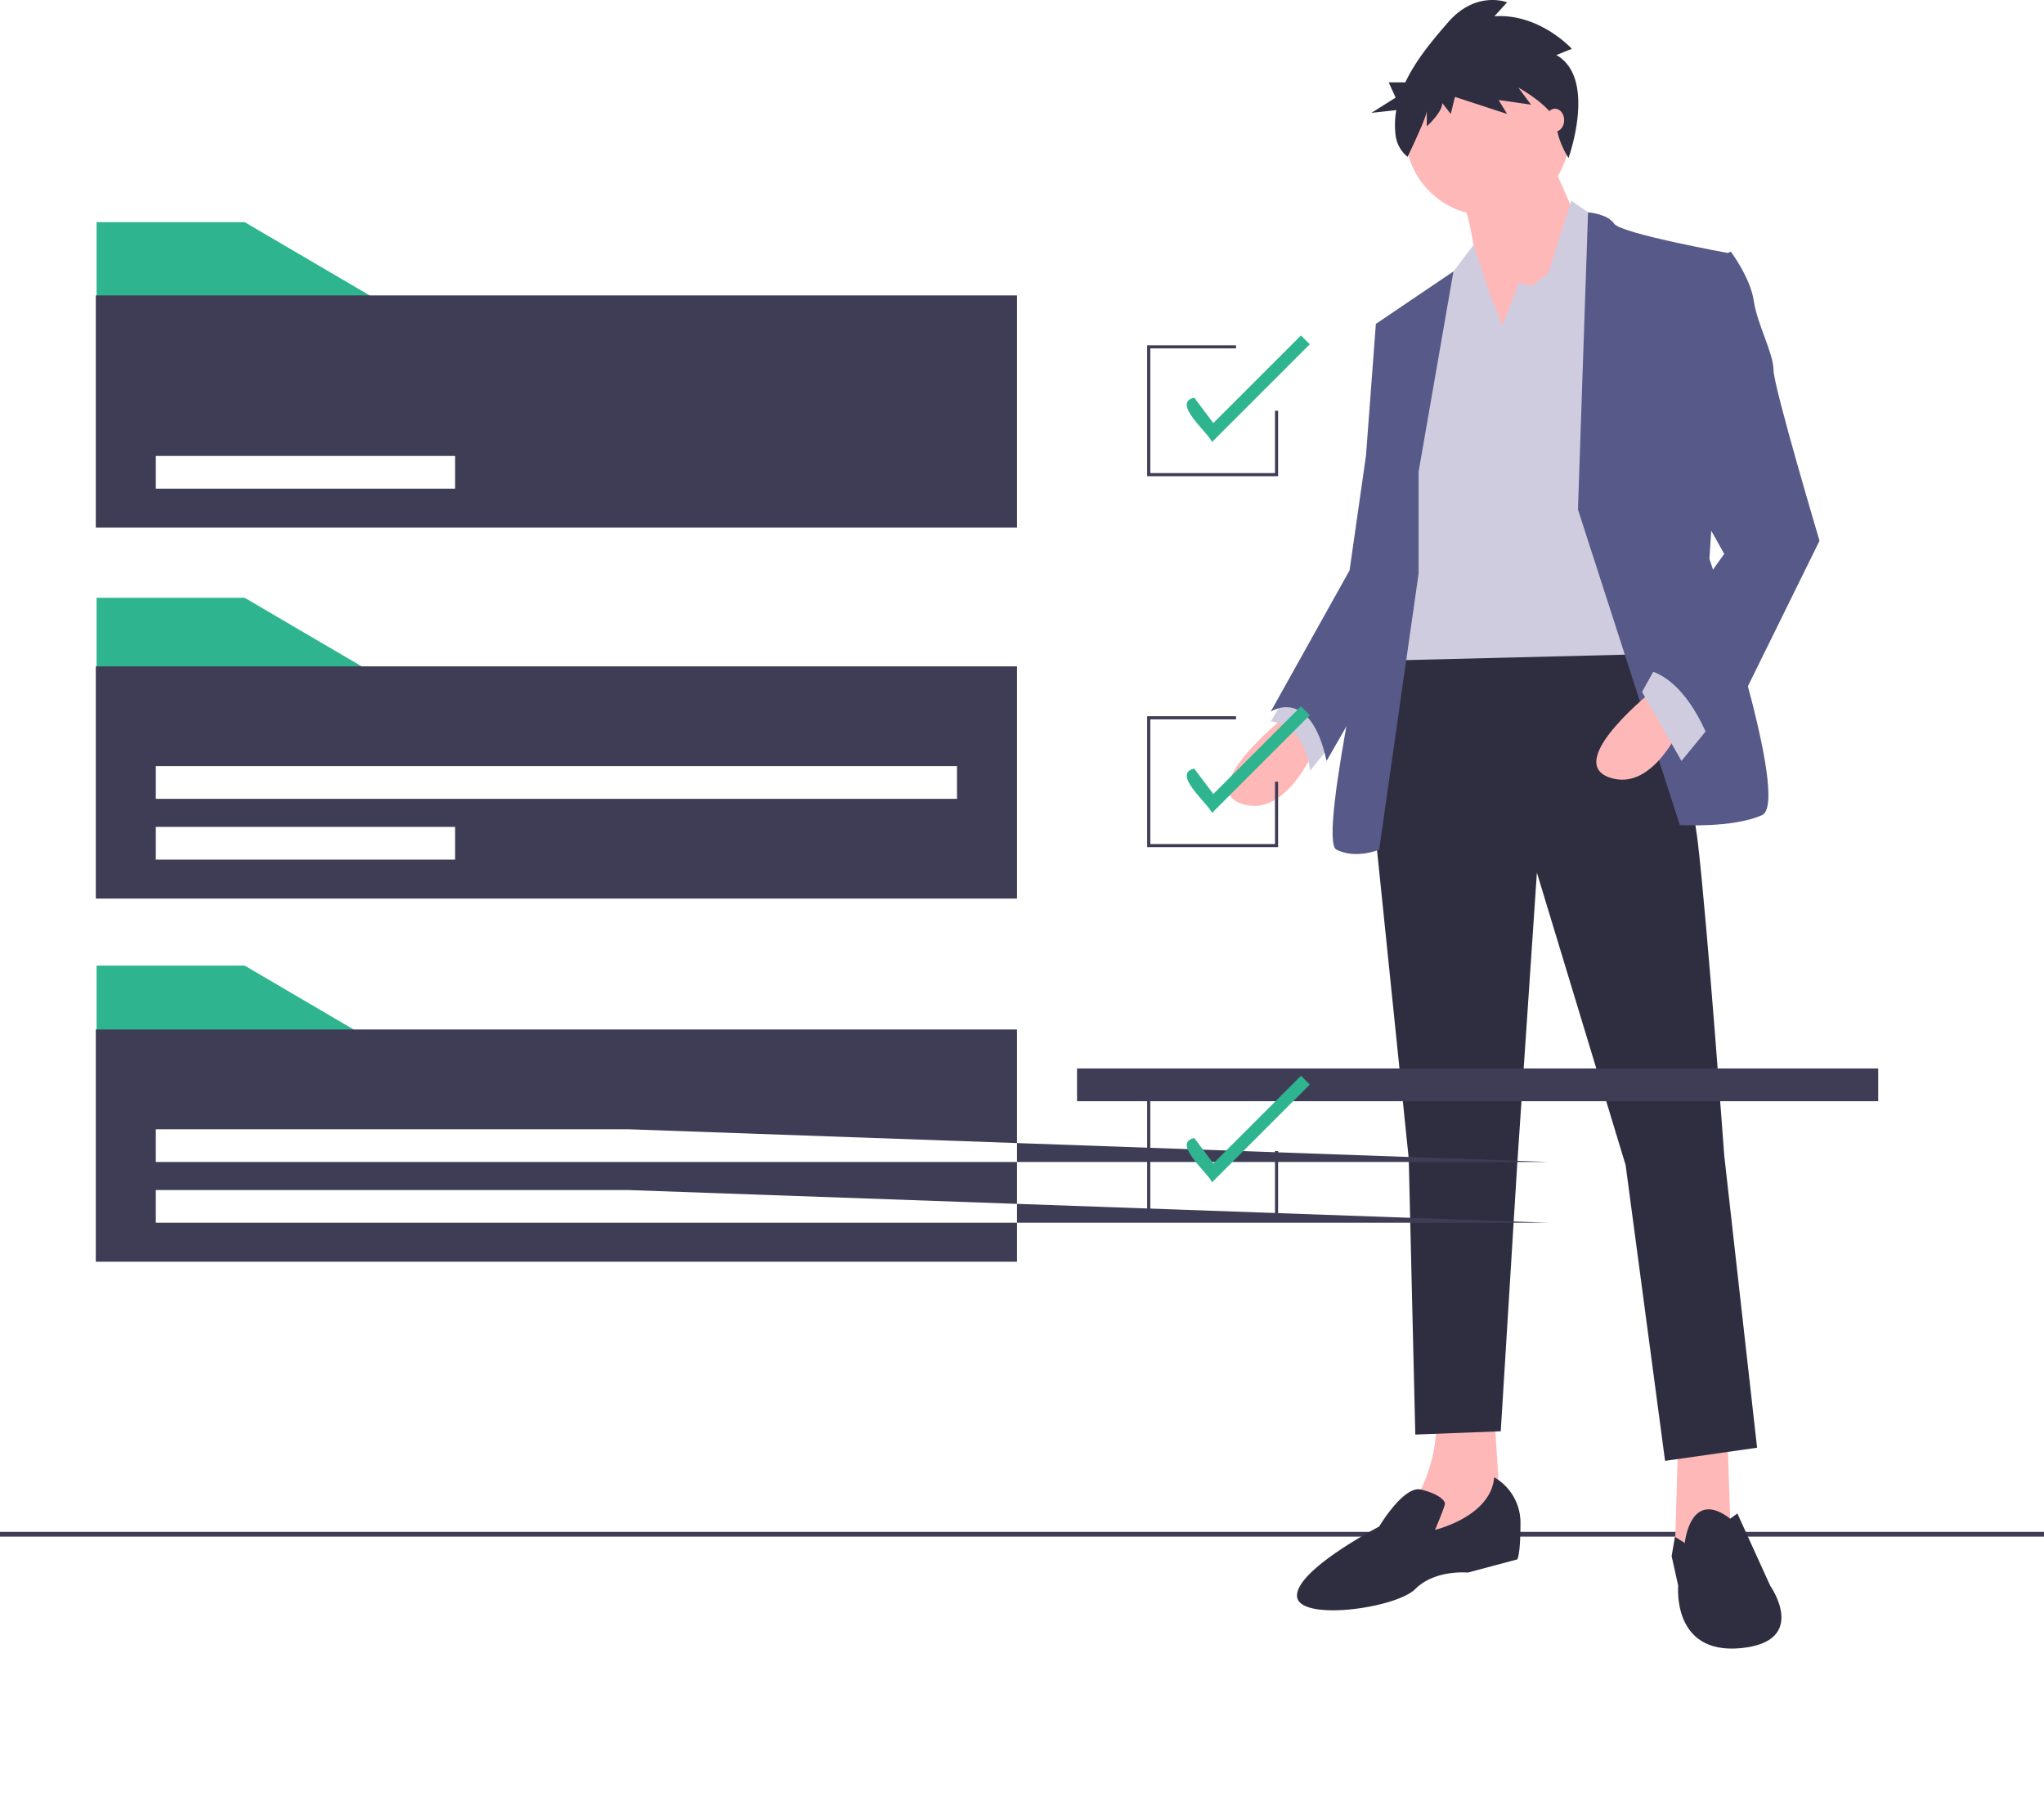 <svg width="960" height="850" xmlns="http://www.w3.org/2000/svg">
 <title>project_completed</title>

 <g>
  <title>background</title>
  <rect fill="none" id="canvas_background" height="852" width="962" y="-1" x="-1"/>
 </g>
 <g>
  <title>Layer 1</title>
  <rect id="svg_1" fill="#3f3d56" height="2.241" width="963.51" y="719.526"/>
  <path id="svg_2" fill="#ffb8b8" d="m604.525,335.81s-43.217,33.956 -21.609,41.674s35.5,-27.783 35.5,-27.783l-13.891,-13.891z"/>
  <path id="svg_3" fill="#cfcce0" d="m606.068,323.463l-9.261,15.435s15.435,0 18.522,23.152l12.348,-15.435l-21.609,-23.152z"/>
  <polygon id="svg_4" fill="#ffb8b8" points="811.35 675.375 812.894 721.679 794.372 732.483 786.655 727.853 788.198 675.375 811.35 675.375"/>
  <path id="svg_5" fill="#ffb8b8" d="m701.764,663.027l3.087,49.391l-43.217,18.522l3.087,-26.239s12.348,-20.065 9.261,-41.674l27.782,0z"/>
  <path id="svg_6" fill="#2f2e41" d="m768.133,291.05s24.696,64.826 29.326,104.956s12.348,146.63 12.348,146.63l15.435,137.369l-43.217,6.174l-18.522,-138.913l-41.674,-137.369l-9.261,137.369l-7.717,125.021l-40.13,1.543l-3.087,-129.652l-16.978,-165.152l9.261,-78.717l114.217,-9.261z"/>
  <path id="svg_7" fill="#2f2e41" d="m791.285,724.766s2.532,-25.923 21.331,-11.418l3.365,-2.473l15.435,33.956s18.522,26.239 -13.891,29.326s-29.326,-29.326 -29.326,-29.326l-3.087,-13.891l1.543,-9.097l4.63,2.923z"/>
  <path id="svg_8" fill="#2f2e41" d="m701.764,693.896a24.521,24.521 0 0 1 12.348,21.609c0,15.435 -1.543,16.978 -1.543,16.978l-23.152,6.174s-15.435,-1.543 -24.696,7.717s-55.565,15.435 -55.565,3.087s38.587,-32.413 38.587,-32.413s11.459,-19.352 19.621,-17.393s11.249,5.046 11.249,6.589s-4.63,12.348 -4.63,12.348s26.239,-6.174 27.782,-24.696z"/>
  <circle id="svg_9" fill="#ffb8b8" r="38.587" cy="62.616" cx="698.677"/>
  <path id="svg_10" fill="#ffb8b8" d="m727.231,72.648l16.978,38.587l-46.304,66.369s-3.087,-72.543 -12.348,-84.891s41.674,-20.065 41.674,-20.065z"/>
  <polygon id="svg_11" fill="#cfcce0" points="705.622 152.909 713.34 132.844 719.513 134.387 727.231 128.213 738.035 94.257 753.47 105.061 773.535 307.256 648.514 310.343 665.492 169.887 680.927 129.757 692.068 115.028 699.448 137.474 705.622 152.909"/>
  <path id="svg_12" fill="#575a89" d="m741.122,239.343l4.723,-139.62s9.168,0.707 12.255,5.337s54.022,13.891 54.022,13.891l-9.261,143.543s38.587,114.217 24.696,120.391s-38.587,4.63 -38.587,4.63l-47.848,-148.174z"/>
  <path id="svg_13" fill="#575a89" d="m666.264,221.593l16.374,-94.098l-36.439,24.642l9.261,67.913l-7.717,46.304s-29.326,128.108 -20.065,132.739s20.065,0 20.065,0l18.522,-129.652l-0,-47.848z"/>
  <path id="svg_14" fill="#575a89" d="m657.003,149.05l-10.804,3.087l-4.63,61.739l-7.717,54.022l-37.043,66.369s18.522,-12.348 26.239,23.152l40.796,-71.026l-6.839,-137.343z"/>
  <path id="svg_15" fill="#ffb8b8" d="m777.394,323.463s-43.217,33.956 -21.609,41.674s35.5,-27.783 35.5,-27.783l-13.891,-13.891z"/>
  <polygon id="svg_16" fill="#cfcce0" points="803.633 340.441 789.742 357.419 771.22 325.006 778.937 311.115 803.633 340.441"/>
  <path id="svg_17" fill="#575a89" d="m800.546,124.355l12.348,-6.174s9.261,12.348 10.804,23.152s9.261,24.696 9.261,32.413s21.609,80.261 21.609,80.261l-49.391,100.326s-10.804,-37.043 -33.956,-40.13l38.587,-54.022l-21.609,-38.587l12.348,-97.239z"/>
  <path id="svg_18" fill="#2f2e41" d="m730.98,25.851l7.276,-2.913s-15.214,-16.75 -36.382,-15.294l5.954,-6.554s-14.553,-5.826 -27.783,9.467c-6.955,8.039 -15.001,17.489 -20.018,28.135l-7.793,0l3.252,7.161l-11.383,7.161l11.684,-1.286a40.018,40.018 0 0 0 -0.317,11.878a15.369,15.369 0 0 0 5.628,10.054l0,0s9.024,-18.679 9.024,-21.592l0,7.283s7.276,-6.554 7.276,-10.924l3.969,5.098l1.984,-8.011l24.475,8.011l-3.969,-6.554l15.214,2.185l-5.954,-8.011s17.199,9.467 17.86,17.478c0.661,8.011 5.696,15.602 5.696,15.602s13.488,-37.45 -5.696,-48.374z"/>
  <ellipse id="svg_19" fill="#ffb8b8" ry="5.402" rx="4.322" cy="56.442" cx="730.318"/>
  <polygon id="svg_20" fill="#2eb58f" points="178.601 318.118 45.361 318.118 45.361 280.782 114.91 280.782 178.601 318.118"/>
  <path id="svg_21" fill="#3f3d56" d="m44.995,312.994l0,109.081l432.665,0l0,-109.081l-432.665,0zm168.747,90.779l-140.561,0l0,-15.374l140.561,0l0,15.374zm235.733,-28.552l-376.294,0l0,-15.374l376.294,0l0,15.374zm0,-43.925l-376.294,0l0,0l376.294,0z"/>
  <polygon id="svg_22" fill="#2eb58f" points="178.601 141.685 45.361 141.685 45.361 104.348 114.91 104.348 178.601 141.685"/>
  <path id="svg_23" fill="#3f3d56" d="m44.995,138.756l0,109.081l432.665,0l0,-109.081l-432.665,0zm168.747,90.779l-140.561,0l0,-15.374l140.561,0l0,15.374zm81.262,-43.925l-221.823,0l0,0l221.823,0l0,0zm154.471,-28.551l-376.294,0l0,0l376.294,0z"/>
  <polygon id="svg_24" fill="#2eb58f" points="178.601 490.891 45.361 490.891 45.361 453.555 114.91 453.555 178.601 490.891"/>
  <path id="svg_25" fill="#3f3d56" d="m44.995,483.57l0,109.081l432.665,0l0,-109.081l-432.665,0zm682.673,90.779l-654.488,0l0,-15.374l221.823,0l432.665,15.374zm0,-28.551l-654.488,0l0,-15.374l221.823,0l432.665,15.374zm154.471,-28.551l-376.294,0l0,-15.374l376.294,0l0,15.374z"/>
  <polygon id="svg_26" fill="#3f3d56" points="600.285 223.679 538.789 223.679 538.789 162.183 580.519 162.183 580.519 163.647 540.254 163.647 540.254 222.215 598.821 222.215 598.821 192.931 600.285 192.931 600.285 223.679"/>
  <path id="svg_27" fill="#2eb58f" d="m569.221,207.638c-1.421,-4.196 -19.242,-18.46 -8.322,-20.857l8.955,11.941l41.172,-41.171l4.141,4.141l-45.946,45.947z"/>
  <polygon id="svg_28" fill="#3f3d56" points="600.285 397.916 538.789 397.916 538.789 336.42 580.519 336.42 580.519 337.885 540.254 337.885 540.254 396.452 598.821 396.452 598.821 367.168 600.285 367.168 600.285 397.916"/>
  <path id="svg_29" fill="#2eb58f" d="m569.221,381.876c-1.421,-4.196 -19.242,-18.46 -8.322,-20.857l8.955,11.941l41.172,-41.171l4.141,4.141l-45.946,45.947z"/>
  <polygon id="svg_30" fill="#3f3d56" points="600.285 571.421 538.789 571.421 538.789 509.926 580.519 509.926 580.519 511.39 540.254 511.39 540.254 569.957 598.821 569.957 598.821 540.673 600.285 540.673 600.285 571.421"/>
  <path id="svg_31" fill="#2eb58f" d="m569.221,555.381c-1.421,-4.196 -19.242,-18.46 -8.322,-20.857l8.955,11.941l41.172,-41.171l4.141,4.141l-45.946,45.947z"/>
 </g>
</svg>